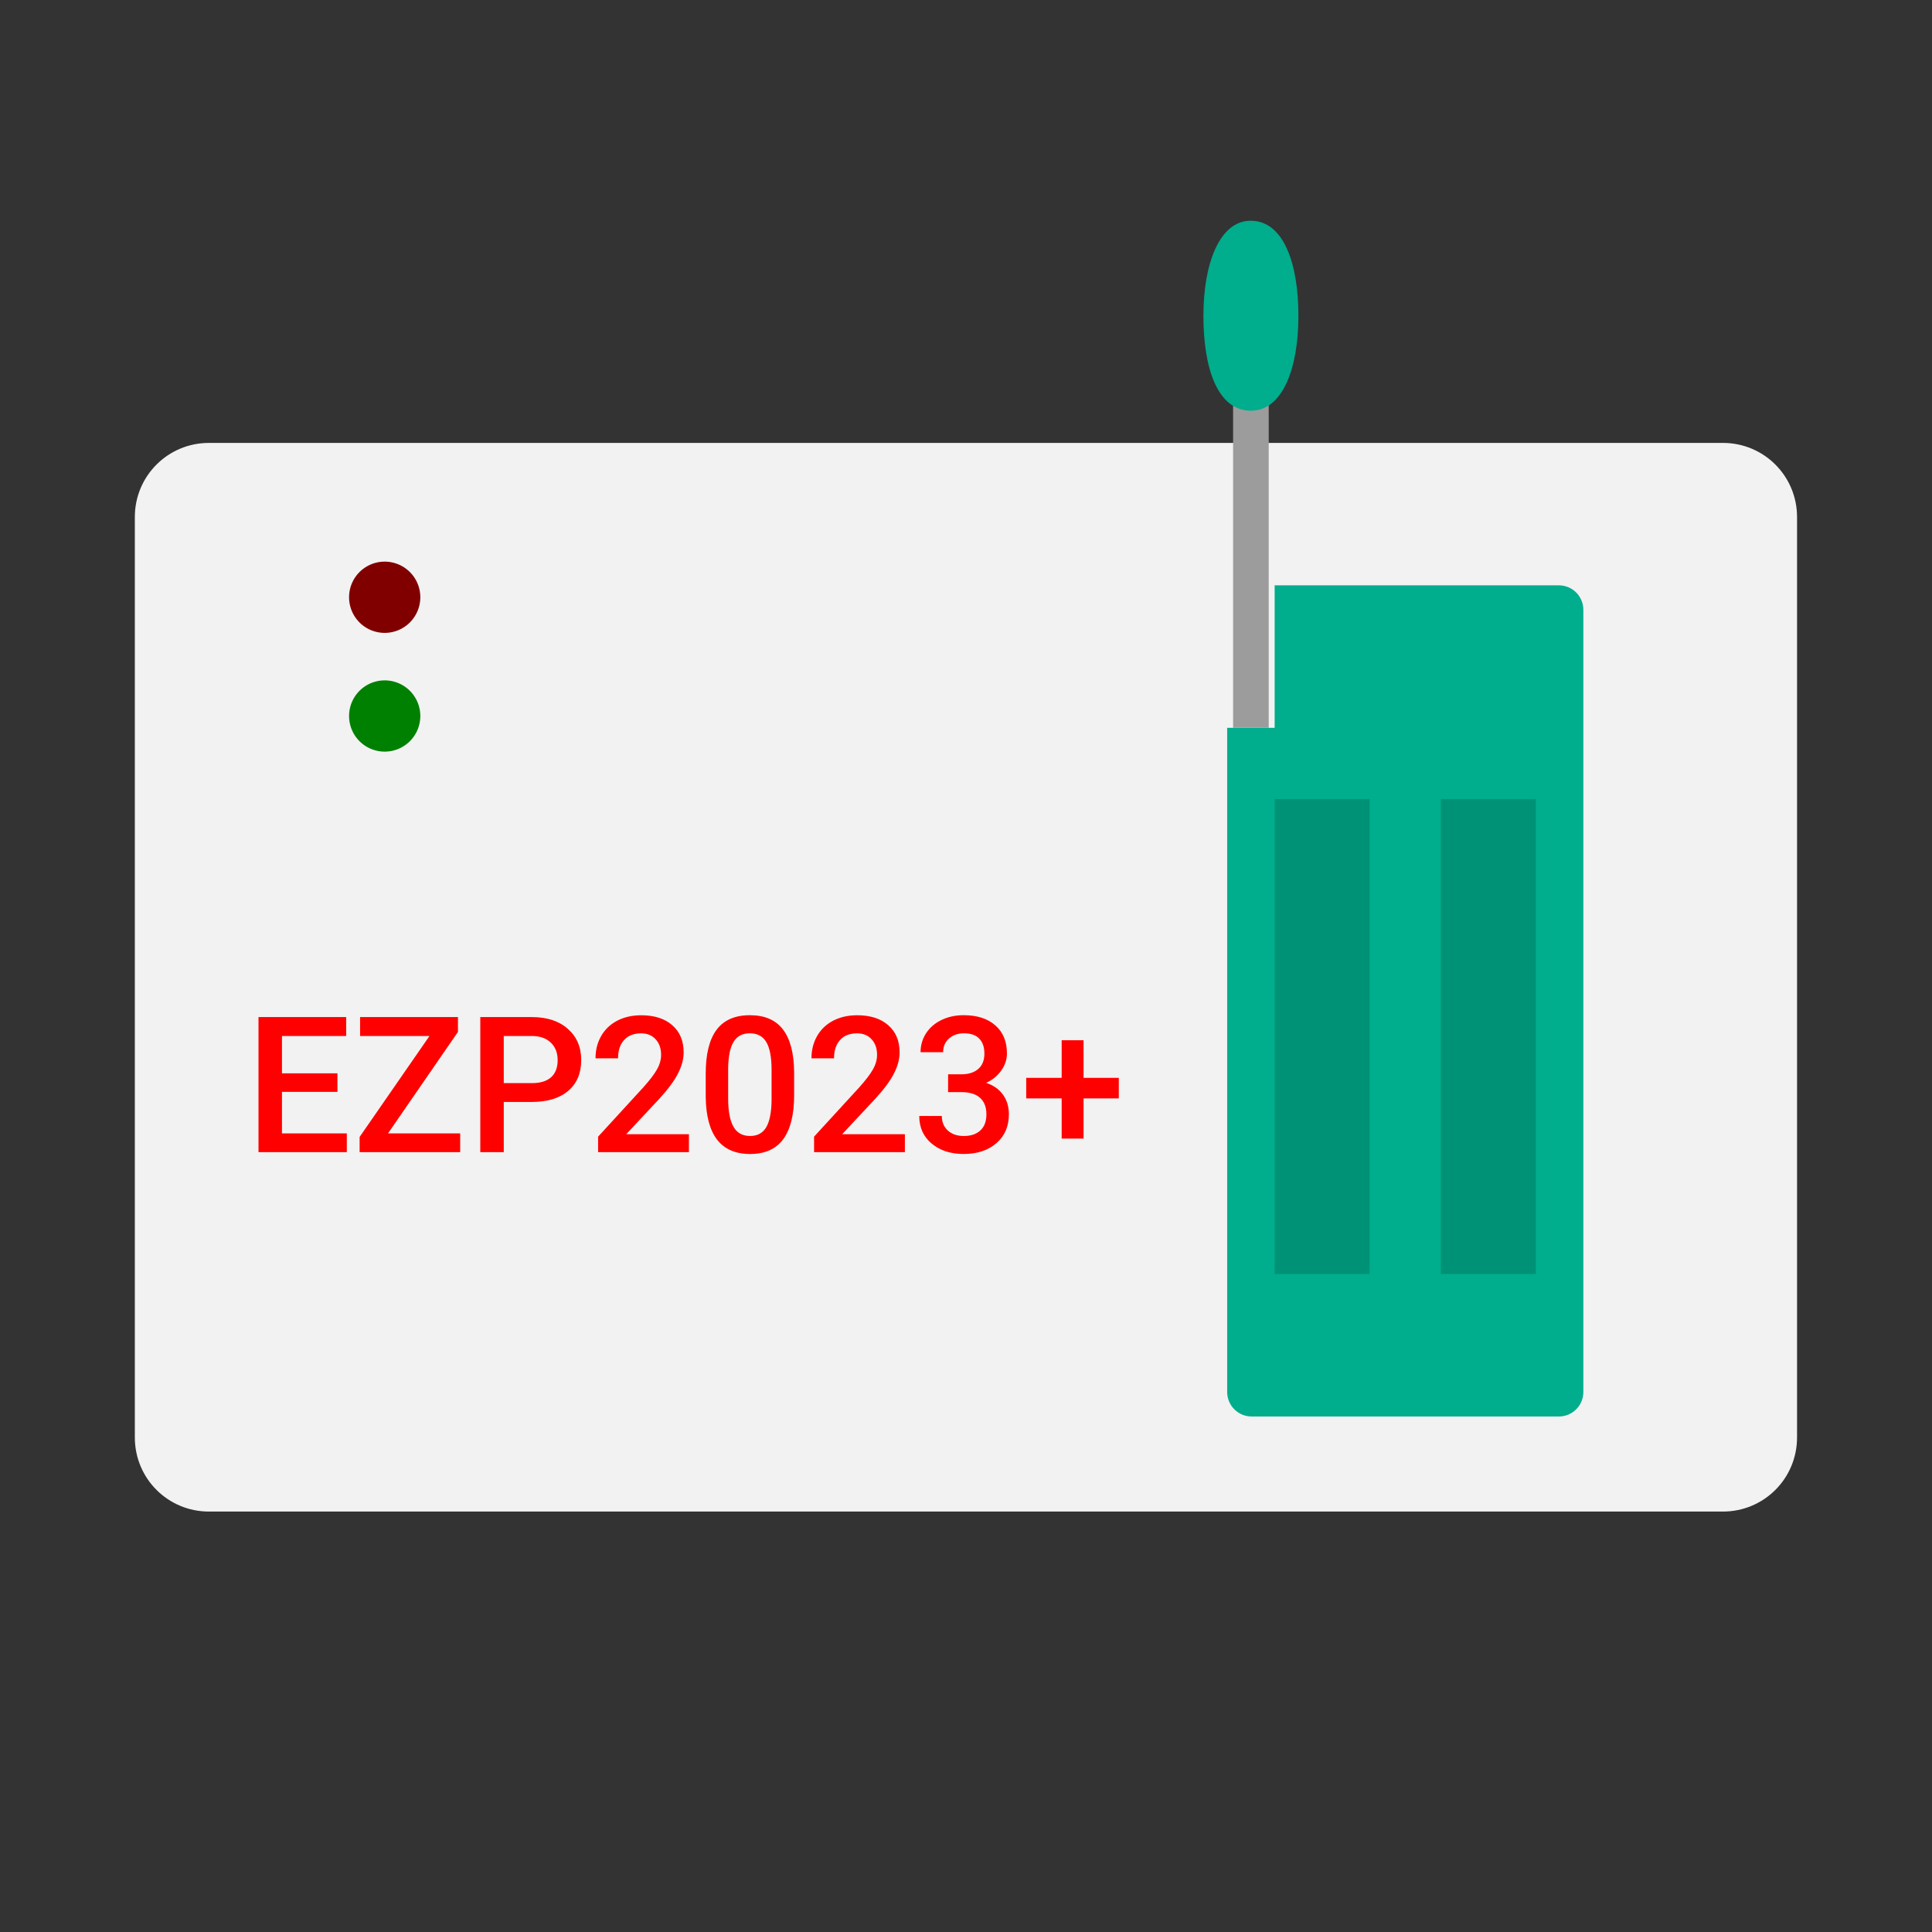 <?xml version="1.0" encoding="UTF-8"?>
<svg width="128" height="128" version="1.1" viewBox="0 0 128 128" xmlns="http://www.w3.org/2000/svg">
 <rect x="0" y="0" width="128" height="128" fill="#333333" stroke="none"/>
 <g stroke-width=".417">
  <path d="m13.846 29.344h100.3c2.722 0 4.913 2.191 4.913 4.913v60.975c0 2.722-2.191 4.913-4.913 4.913h-100.3c-2.722 0-4.913-2.191-4.913-4.913v-60.975c0-2.722 2.191-4.913 4.913-4.913z" fill="#f2f2f2"/>
  <path d="m27.847 47.437a2.36 2.36 0 0 1-2.36 2.36 2.36 2.36 0 0 1-2.36-2.36 2.36 2.36 0 0 1 2.36-2.36 2.36 2.36 0 0 1 2.36 2.36z" fill="#008000"/>
  <path d="m27.847 39.57a2.36 2.36 0 0 1-2.36 2.36 2.36 2.36 0 0 1-2.36-2.36 2.36 2.36 0 0 1 2.36-2.36 2.36 2.36 0 0 1 2.36 2.36z" fill="#800000"/>
  <path d="m22.356 72.338h-3.675v2.753h4.296v1.242h-5.851v-8.949h5.808v1.254h-4.253v2.471h3.675zm3.35 2.753h4.782v1.242h-6.662v-1.008l4.628-6.687h-4.597v-1.254h6.484v0.983zm7.67-2.083v3.325h-1.555v-8.949h3.423q1.5 0 2.378 0.781 0.885 0.781 0.885 2.065 0 1.315-0.867 2.047-0.86 0.731-2.415 0.731zm0-1.248h1.868q0.83 0 1.266-0.387 0.436-0.393 0.436-1.131 0-0.725-0.443-1.155-0.443-0.436-1.217-0.449h-1.911zm12.267 4.573h-6.017v-1.026l2.981-3.251q0.645-0.719 0.916-1.198 0.277-0.486 0.277-0.971 0-0.639-0.363-1.032-0.356-0.393-0.965-0.393-0.725 0-1.125 0.443t-0.399 1.211h-1.494q0-0.817 0.369-1.469 0.375-0.658 1.063-1.02 0.695-0.363 1.598-0.363 1.303 0 2.053 0.658 0.756 0.651 0.756 1.807 0 0.67-0.381 1.407-0.375 0.731-1.235 1.666l-2.188 2.342h4.155zm6.97-3.768q0 1.93-0.725 2.913-0.719 0.977-2.194 0.977-1.45 0-2.188-0.953-0.731-0.959-0.75-2.833v-1.549q0-1.93 0.719-2.895 0.725-0.965 2.206-0.965 1.469 0 2.188 0.94 0.725 0.94 0.744 2.815zm-1.494-1.672q0-1.26-0.344-1.844-0.344-0.59-1.094-0.59-0.731 0-1.075 0.559-0.344 0.553-0.363 1.733v2.028q0 1.254 0.35 1.868 0.35 0.615 1.1 0.615 0.719 0 1.063-0.565 0.344-0.572 0.363-1.782zm8.832 5.439h-6.017v-1.026l2.981-3.251q0.645-0.719 0.916-1.198 0.277-0.486 0.277-0.971 0-0.639-0.363-1.032-0.356-0.393-0.965-0.393-0.725 0-1.125 0.443-0.399 0.443-0.399 1.211h-1.494q0-0.817 0.369-1.469 0.375-0.658 1.063-1.02 0.695-0.363 1.598-0.363 1.303 0 2.053 0.658 0.756 0.651 0.756 1.807 0 0.67-0.381 1.407-0.375 0.731-1.235 1.666l-2.188 2.342h4.155zm2.864-5.157h0.91q0.688-0.006 1.088-0.356 0.406-0.35 0.406-1.014 0-0.639-0.338-0.99-0.332-0.356-1.02-0.356-0.602 0-0.99 0.35-0.387 0.344-0.387 0.903h-1.494q0-0.688 0.363-1.254 0.369-0.565 1.02-0.879 0.658-0.32 1.469-0.32 1.34 0 2.102 0.676 0.768 0.67 0.768 1.868 0 0.602-0.387 1.137-0.381 0.529-0.99 0.799 0.738 0.252 1.119 0.793 0.387 0.541 0.387 1.291 0 1.205-0.83 1.918-0.824 0.713-2.17 0.713-1.291 0-2.114-0.688-0.824-0.688-0.824-1.831h1.494q0 0.59 0.393 0.959 0.399 0.369 1.069 0.369 0.695 0 1.094-0.369t0.399-1.069q0-0.707-0.418-1.088-0.418-0.381-1.242-0.381h-0.879zm8.973 0.234h2.336v1.364h-2.336v2.661h-1.45v-2.661h-2.348v-1.364h2.348v-2.489h1.45z" fill="#f00" aria-label="EZP2023+"/>
 </g>
 <g stroke-width=".417">
  <path d="m84.449 38.78v9.441h-3.146v44c0 0.899 0.724 1.625 1.623 1.625h20.352c0.899 0 1.623-0.726 1.623-1.625v-51.818c0-0.899-0.724-1.623-1.623-1.623h-18.829z" fill="#00ad8c"/>
  <path d="m95.462 52.94h6.293v31.466h-6.293z" fill="#009277"/>
  <path d="m84.449 52.94h6.293v31.466h-6.293z" fill="#009277"/>
  <path d="m81.696 26.194h2.36v22.026h-2.36z" fill="#9c9c9c"/>
  <path d="m86.023 20.917c0 3.476-1.037 6.293-3.147 6.293-2.218 6.8e-5 -3.147-2.818-3.147-6.293s1.083-6.306 3.147-6.293c2.162 0.013 3.147 2.818 3.147 6.293z" fill="#00ad8c"/>
 </g>
</svg>
